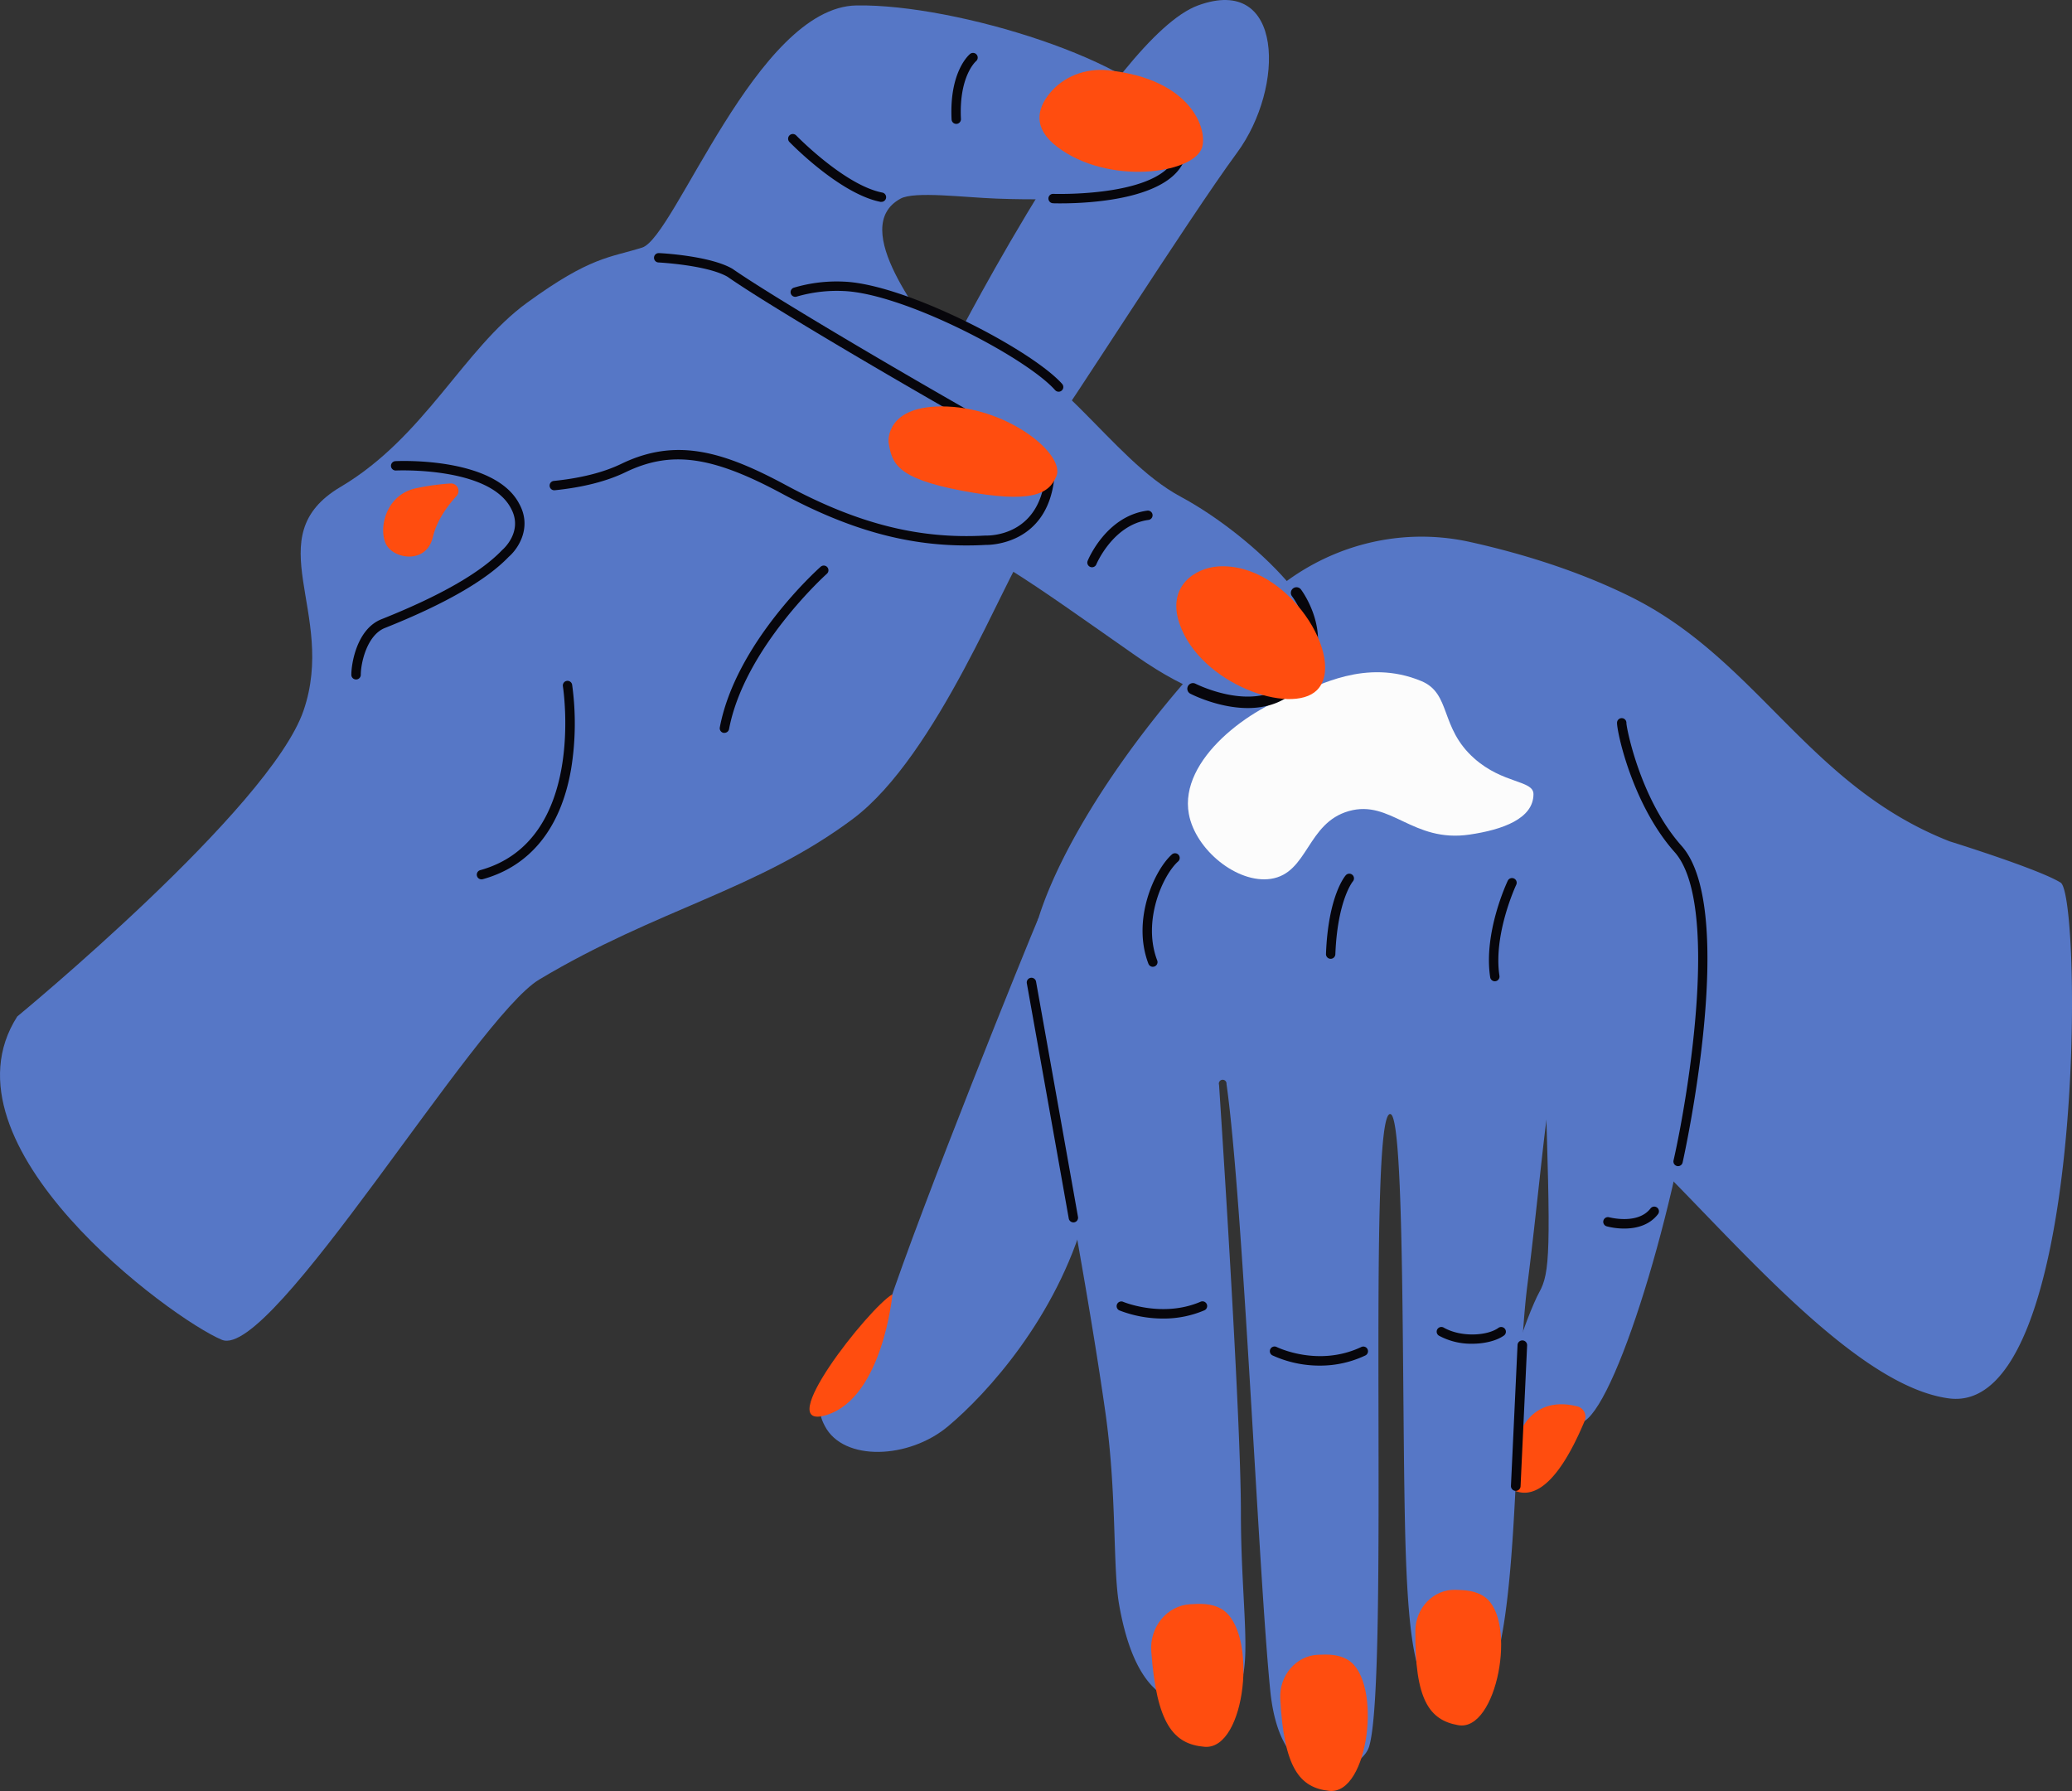 <svg xmlns="http://www.w3.org/2000/svg" width="1080" height="933.55" viewBox="0 0 1080 933.55"><rect x="0" y="0" width="1080" height="933.55" fill="#333333" stroke="none"/><g id="Слой_2" data-name="Слой 2"><g id="manicure01_459360378"><g id="manicure01_459360378-2" data-name="manicure01_459360378"><path d="M885.6 540c-8.61 79.16-41.64 189-59.66 200.71-25.38 16.43-29.87 35.7-40.32 17.44s11-74.35 16.67-84.53 6.09-21.78 3-112.69c-.77-22.55-2.52-42.2-2.86-59.45z" fill="#5677c6"/><path d="M825.94 740.73a5.58 5.58.0 0 0-3.55-7.59c-7.2-1.91-19.52-2.91-27.56 8.85-11.94 17.48-8.25 33.92-4.89 35.2C796.6 779.72 809.78 779.34 825.94 740.73z" fill="#ff4d0f"/><path d="M846.63 640.38a36.31 36.31.0 0 1-9.18-1.17 2.44 2.44.0 0 1 1.33-4.7c.15.0 14.88 4 21.53-4.62a2.45 2.45.0 0 1 3.88 3C859.52 638.94 852.37 640.38 846.63 640.38z" fill="#07060b"/><path d="M639.3 565a2 2 0 1 0-3.89.45c3.24 49.34 11.39 177.85 11.39 223 0 56.34 9 92.34-8.21 97s-44.79 10.17-55.24-48.91C579.9 817 582.27 778.89 576.14 736 563.72 649 541.08 540 537.08 509c-5-38.42 47.94-128.31 122.6-197.09 29.16-26.87 68.68-37.82 106.66-29.38 25.17 5.59 55.2 14.48 83.47 28.47 66.43 32.87 92.55 98.6 166.44 127.56.0.0 46.65 14.48 57.85 21.52s13.43 278.22-58.22 268.83c-66.08-8.66-157.24-143.78-198.24-158.62a8 8 0 0 0-10.56 6.53c-2.54 15.39-5.86 52.61-11 93.39-7.77 61.51-2.52 208.78-28.36 213.26-24.17 4.2-33.21 4.31-35.33-86.21-1.66-70.94-.12-213.13-7.46-216.48-12.85-5.86-.5 294.48-11.32 329.69-4.22 13.73-45.53 29.94-51.5-29.21C656 820.6 648 626.84 639.3 565z" fill="#5677c6"/><path d="M541.39 478.33c-5.66 13.19-61 149.66-79.32 205.23S420.27 725 430 743.43s43.67 17.21 64.19.0 56.35-56.74 71.28-109.57S541.39 478.33 541.39 478.33z" fill="#5677c6"/><path d="M465.18 674.63s-5 53.8-34.33 62.93S453 681.61 465.18 674.63z" fill="#ff4d0f"/><path d="M600.08 860.65c-.91-12.6 8.21-23.73 20.24-24.44 5-.29 11.07-.7 16.52 2.56 19 11.39 12.69 73.57-9 71.74C611.69 909.15 602.83 898.65 600.08 860.65z" fill="#ff4d0f"/><path d="M667.32 885.41c-.63-12 8.27-22.45 19.74-22.87 4.78-.18 10.56-.44 15.7 2.78 17.89 11.23 10.71 70.35-9.88 68.17C677.47 931.85 669.22 921.66 667.32 885.41z" fill="#ff4d0f"/><path d="M737.73 850c.1-11.93 9.53-21.65 20.91-21.31 4.73.14 10.47.26 15.35 3.79 17 12.3 6.36 70.3-13.87 66.77C745 896.61 737.43 886 737.73 850z" fill="#ff4d0f"/><path d="M559.48 637.16a2.45 2.45.0 0 1-2.4-2c-4.67-26.46-21.69-121.67-21.86-122.63a2.44 2.44.0 0 1 4.81-.86c.17 1 17.19 96.17 21.86 122.64a2.44 2.44.0 0 1-2 2.83A2.15 2.15.0 0 1 559.48 637.16z" fill="#07060b"/><path d="M874.69 607.85a2.48 2.48.0 0 1-.54-.06 2.43 2.43.0 0 1-1.84-2.92c8.1-35.78 24-134.4.55-160.73-22.12-24.86-30.2-63.12-30-67.49a2.44 2.44.0 0 1 4.88.24c0 2.44 7.23 39.83 28.74 64 29.9 33.59.86 163.75.56 165.06A2.44 2.44.0 0 1 874.69 607.85z" fill="#07060b"/><path d="M600.89 503.94a2.46 2.46.0 0 1-2.28-1.57c-8.77-22.89 3.11-48.87 12.23-57a2.44 2.44.0 0 1 3.25 3.65c-8 7.11-18.77 31.09-10.91 51.59a2.44 2.44.0 0 1-2.29 3.32z" fill="#07060b"/><path d="M693.59 499.78h-.09a2.45 2.45.0 0 1-2.35-2.54c1.14-30.25 9.93-40.61 10.31-41a2.44 2.44.0 0 1 3.68 3.21c-.13.16-8 9.89-9.11 38A2.45 2.45.0 0 1 693.59 499.78z" fill="#07060b"/><path d="M779.15 511.48a2.44 2.44.0 0 1-2.41-2.07c-3.56-23.17 8.64-49.24 9.16-50.33a2.44 2.44.0 0 1 4.42 2.09c-.12.26-12.08 25.83-8.75 47.49a2.44 2.44.0 0 1-2.05 2.79A2.31 2.31.0 0 1 779.15 511.48z" fill="#07060b"/><path d="M687.94 711.82a59 59 0 0 1-24.71-5.34 2.44 2.44.0 0 1 2.21-4.36c.21.1 21.66 10.65 44.12.0a2.44 2.44.0 1 1 2.1 4.41A54.79 54.79.0 0 1 687.94 711.82z" fill="#07060b"/><path d="M606.29 687.29a62.94 62.94.0 0 1-22.77-4.22 2.44 2.44.0 0 1 1.91-4.5c.2.09 20.43 8.47 40.25.0a2.45 2.45.0 1 1 1.92 4.5A54.12 54.12.0 0 1 606.29 687.29z" fill="#07060b"/><path d="M767.3 700.42a35.29 35.29.0 0 1-17.22-4.18A2.44 2.44.0 0 1 752.5 692c9.06 5.17 22.77 4.33 28.53.15a2.44 2.44.0 1 1 2.87 4C780.16 698.82 773.93 700.42 767.3 700.42z" fill="#07060b"/><path d="M790.06 777.11h-.12a2.52 2.52.0 0 1-2.38-2.62L791 701.06a2.5 2.5.0 0 1 2.49-2.38h.12a2.49 2.49.0 0 1 2.38 2.61l-3.42 73.44A2.5 2.5.0 0 1 790.06 777.11z" fill="#07060b"/><path d="M619.66 424.24c-5.19-28.4 32.18-55.89 57.92-63.32 8.42-2.43 34-18.16 63.32-5.89 15.61 6.54 9.45 24.2 27.48 40.25 15.09 13.42 30.91 11.33 30.92 18.65.0 12.76-16 18.57-33.37 21.1-29.74 4.35-41-18.42-62.83-12.27-22 6.21-21.21 32.43-40.73 35.34C645 460.69 623.11 443.07 619.66 424.24z" fill="#fcfcfc"/><path d="M498.39 177S579.65 19.23 624.47 2.82s45.41 42.74 20.31 76.8-92.88 141-93.65 139.82S498.39 177 498.39 177z" fill="#5677c6"/><path d="M9 529.83S140.76 421.41 158.24 370.32 133.59 279.8 177.51 253.8s64-71.83 97.2-96 42.92-23.37 60-28.75S394.42 3.73 446.4 2.84 596.08 32.42 611.32 62s-10.19 44.42-91.72 41.53c-16.82-.59-42.87-4-50.19.0-27.75 15.08 12.89 63.16 21.81 77.68 11.18 18.22 54.67 91.42 43.91 104.87s-46.5 107.8-90.52 140.72c-49.75 37.2-102.18 47-163.58 83.8-33.32 19.95-139.37 198.53-165.36 187.78S-34 597 9 529.83z" fill="#5677c6"/><path d="M377.59 163.28c.69-1.8 56.71-21.81 115.87.89s84.4 74.54 122.05 94.79 86.78 67.89 68.41 86.71c-15.35 15.73-34.36 36.3-91.72-3.73s-75.34-54.38-129.09-77.68S377.59 163.28 377.59 163.28z" fill="#5677c6"/><path d="M363.49 136.39s137.59 83.35 167.61 93.66 19.27 54.67-17.48 51.54S443.71 274 408.76 255.15 350.94 231.4 325 243.94s-63.64 9.86-63.64 9.86z" fill="#5677c6"/><path d="M503.62 284.31c-31.61.0-61.66-8.51-96-27-36.54-19.68-57.89-22.6-81.59-11.16-9.78 4.73-22.19 7.89-36.87 9.39a2.44 2.44.0 1 1-.49-4.86c14.11-1.45 26-4.45 35.24-8.93 28.72-13.86 53.29-6.37 86 11.26 37.18 20 69.13 28.08 103.58 26.15h.26c1.1.0 27.45.89 30.91-30.25a2.44 2.44.0 1 1 4.85.54c-3.82 34.45-33.39 34.63-35.85 34.59Q508.62 284.32 503.62 284.31z" fill="#07060b"/><path d="M553 106c-1.94.0-3.36.0-4.11-.06a2.47 2.47.0 0 1-2.41-2.46 2.39 2.39.0 0 1 2.35-2.42h.21c2.47.07 60.41 1.58 64.61-22.41a2.45 2.45.0 0 1 4.82.84C614.22 103.93 568.09 106 553 106z" fill="#07060b"/><path d="M577.38 36.63C565.86 35.46 554.23 39.8 547 48.81c-6.18 7.66-9.05 17.82 4.16 27.82 26.43 20 70.35 14.05 75.26.6C629.77 68 621.37 41.07 577.38 36.63z" fill="#ff4d0f"/><path d="M251 458.36a2.44 2.44.0 0 1-.66-4.8c55.51-15.37 43.19-95 43.06-95.84a2.44 2.44.0 1 1 4.82-.79 147.4 147.4.0 0 1-.56 44.06c-5.3 30.61-21.21 50.42-46 57.28A2.48 2.48.0 0 1 251 458.36z" fill="#07060b"/><path d="M498.38 64.57A2.43 2.43.0 0 1 496 62.25c-1.25-25 9.19-33.76 9.63-34.12a2.44 2.44.0 0 1 3.09 3.78c-.17.15-8.95 7.92-7.84 30.1a2.45 2.45.0 0 1-2.32 2.56z" fill="#07060b"/><path d="M569.19 295.68a2.51 2.51.0 0 1-.92-.18 2.44 2.44.0 0 1-1.34-3.18c.39-.95 9.75-23.31 31.07-26.15a2.44 2.44.0 1 1 .65 4.84c-18.49 2.47-27.11 22.95-27.2 23.16A2.44 2.44.0 0 1 569.19 295.68z" fill="#07060b"/><path d="M192.67 243.4s48-4.83 68.64 13.09 12.42 27.4-18.82 46.16C210.6 321.8 181.23 319 170.34 323.71 153.6 331 192.67 243.4 192.67 243.4z" fill="#5677c6"/><path d="M235 252a3.91 3.91.0 0 1 2.93 6.58c-4.17 4.53-10.17 12.3-12.28 21.3-3.36 14.34-20.39 11.65-24.42 3.81s-.45-26.22 16.36-29.35A126.41 126.41.0 0 1 235 252z" fill="#ff4d0f"/><path d="M185.58 354.17a2.45 2.45.0 0 1-2.45-2.45c0-5.89 2.88-23.84 15.66-28.93 30.53-12.16 51.68-24.27 62.88-36l.19-.18c.45-.38 11-9.62 4.49-21.6-11.29-21.88-59.56-19.79-60-19.76a2.48 2.48.0 0 1-2.56-2.32 2.44 2.44.0 0 1 2.32-2.56c2.12-.11 51.91-2.25 64.59 22.35 6.71 12.27-.63 23.32-5.54 27.53-11.71 12.22-33.42 24.69-64.53 37.08-9.4 3.74-12.57 18.32-12.57 24.39A2.45 2.45.0 0 1 185.58 354.17z" fill="#07060b"/><path d="M459.4 105.22a2.5 2.5.0 0 1-.47.0C437.8 101 412.55 75.1 411.48 74A2.44 2.44.0 1 1 415 70.6c.26.26 25.26 25.94 44.88 29.78a2.44 2.44.0 0 1-.47 4.84z" fill="#07060b"/><path d="M551.8 204.18a2.47 2.47.0 0 1-1.83-.82c-15.23-17.14-79.16-50.56-110.53-51.68a75 75 0 0 0-24.1 2.9 2.44 2.44.0 1 1-1.57-4.62 78.23 78.23.0 0 1 25.85-3.17c32.35 1.16 98.29 35.64 114 53.32a2.44 2.44.0 0 1-.2 3.45A2.39 2.39.0 0 1 551.8 204.18z" fill="#07060b"/><path d="M515.41 225.17a2.46 2.46.0 0 1-1.19-.31c-34.65-19.41-111.48-64.16-135-80.59-10.64-6.14-35.75-7.45-36-7.46a2.44 2.44.0 0 1 .24-4.88c1.08.0 26.69 1.39 38.3 8.17l.17.11c23 16 101 61.53 134.69 80.39a2.44 2.44.0 0 1-1.2 4.57z" fill="#07060b"/><path d="M377.59 382a2.49 2.49.0 0 1-.46.0 2.44 2.44.0 0 1-1.94-2.85c8.32-43.93 50.75-82.12 52.56-83.73a2.44 2.44.0 0 1 3.25 3.65c-.43.38-43 38.71-51 81A2.45 2.45.0 0 1 377.59 382z" fill="#07060b"/><path d="M463.13 230.5s-2-19.87 30.66-18.6 61.36 25.11 56.88 36.23c-3.9 9.67-13.44 14.34-48.7 7.76S464.92 241.25 463.13 230.5z" fill="#ff4d0f"/><path d="M650.39 369.07c-15.18.0-29-7-29.93-7.47a2.93 2.93.0 1 1 2.69-5.21c.33.17 33.37 16.83 50.41-3s.6-41.65-.1-42.57a2.93 2.93.0 0 1 4.64-3.58c.21.27 20 26.51-.09 50C670.22 366.25 660 369.07 650.39 369.07z" fill="#07060b"/><path d="M634.85 295.26c-11.78.79-26.86 10.22-20 30 10.89 31.31 58.08 47.75 71.53 34.53C702.43 344 671.37 292.79 634.85 295.26z" fill="#ff4d0f"/></g></g></g></svg>